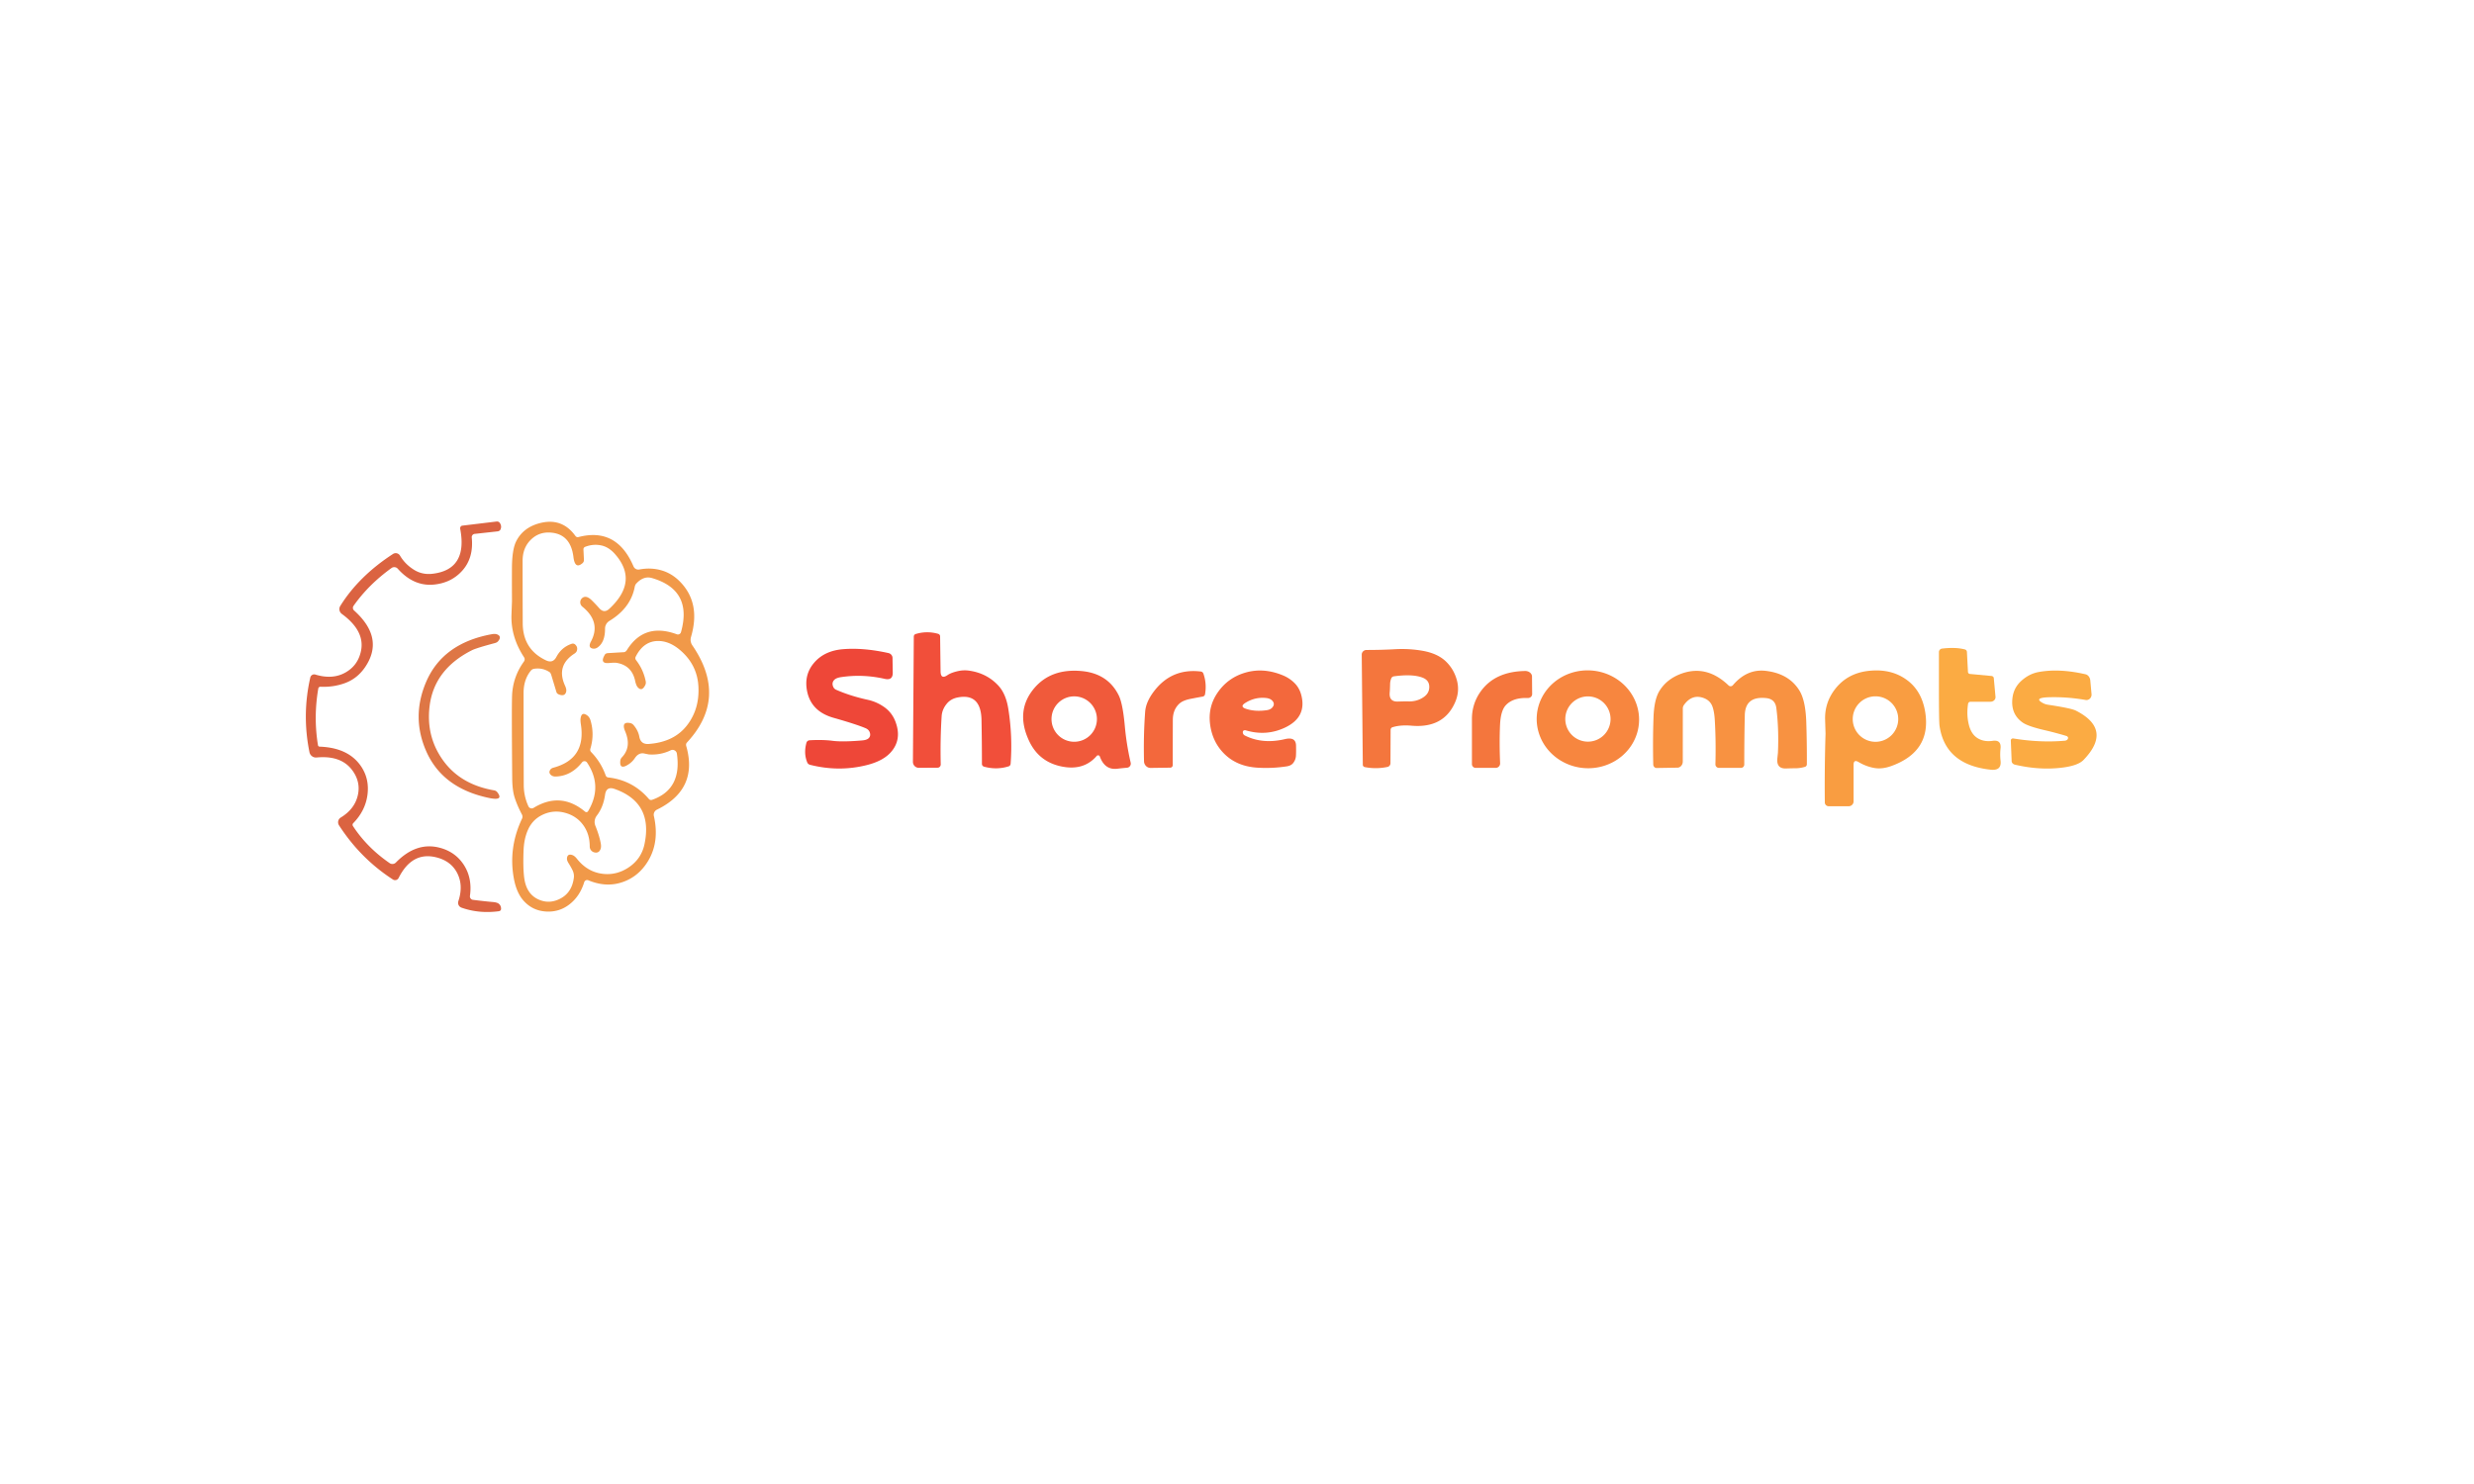 <?xml version="1.0" encoding="UTF-8" standalone="no"?>
<!DOCTYPE svg PUBLIC "-//W3C//DTD SVG 1.1//EN" "http://www.w3.org/Graphics/SVG/1.1/DTD/svg11.dtd">
<svg xmlns="http://www.w3.org/2000/svg" version="1.1" viewBox="0 0 645 387">
<path fill="#db6341" fill-opacity="0.996" d="
  M 82.98 179.55
  Q 81.70 187.04 82.90 194.34
  A 0.44 0.43 85.9 0 0 83.31 194.71
  Q 90.62 194.97 93.93 199.55
  Q 96.40 202.97 95.79 207.38
  Q 95.22 211.46 92.11 214.65
  A 0.62 0.60 -39.4 0 0 92.02 215.42
  Q 95.68 221.02 101.59 225.09
  A 1.27 1.26 -50.3 0 0 103.21 224.93
  Q 108.50 219.52 114.54 221.05
  Q 118.63 222.08 120.87 225.46
  Q 123.17 228.94 122.52 233.63
  A 0.91 0.91 -82.6 0 0 123.31 234.66
  Q 126.19 235.03 128.59 235.24
  Q 129.69 235.34 130.13 235.76
  Q 130.67 236.28 130.63 237.07
  A 0.65 0.58 -3.0 0 1 130.07 237.63
  Q 124.89 238.32 120.32 236.70
  A 1.34 1.34 -70.9 0 1 119.50 235.01
  Q 120.89 230.82 119.12 227.53
  Q 117.46 224.47 113.67 223.56
  Q 107.40 222.05 103.93 228.95
  A 1.04 1.03 -60.2 0 1 102.44 229.36
  Q 93.99 223.90 88.38 215.22
  A 1.45 1.44 57.9 0 1 88.84 213.20
  Q 92.37 211.05 93.24 207.58
  Q 94.10 204.20 92.09 201.22
  Q 89.19 196.90 82.55 197.54
  A 1.73 1.73 81.4 0 1 80.68 196.16
  Q 78.69 186.35 80.90 176.67
  A 1.04 1.04 -75.1 0 1 82.21 175.91
  Q 86.60 177.25 89.91 175.46
  Q 93.26 173.65 94.09 169.87
  Q 95.26 164.58 89.12 160.10
  A 1.56 1.56 34.2 0 1 88.72 158.01
  Q 93.57 150.23 102.47 144.46
  A 1.29 1.29 -31.6 0 1 104.28 144.89
  Q 105.59 147.13 107.95 148.60
  Q 110.12 149.95 112.81 149.62
  Q 121.99 148.51 119.98 137.91
  A 0.71 0.65 81.2 0 1 120.53 137.08
  L 129.49 136.00
  A 0.89 0.87 69.7 0 1 130.32 136.39
  Q 130.86 137.20 130.49 138.06
  A 0.97 0.79 4.8 0 1 129.75 138.57
  L 123.76 139.23
  A 0.86 0.85 -5.7 0 0 122.99 140.16
  Q 123.52 145.43 120.58 148.75
  Q 117.78 151.93 113.30 152.43
  Q 107.91 153.03 103.70 148.31
  A 1.23 1.22 -39.0 0 0 102.06 148.14
  Q 96.07 152.46 92.17 158.00
  A 0.91 0.91 38.4 0 0 92.31 159.20
  Q 100.40 166.45 95.11 174.09
  Q 93.09 177.00 89.89 178.16
  Q 86.90 179.24 83.57 179.09
  A 0.58 0.55 5.7 0 0 82.98 179.55
  Z"
/>
<path fill="#f19949" fill-opacity="0.996" d="
  M 150.80 140.06
  Q 160.78 137.45 165.16 147.70
  A 1.37 1.37 -16.9 0 0 166.68 148.51
  Q 169.87 147.91 172.75 148.83
  Q 175.49 149.70 177.63 152.05
  Q 182.67 157.54 180.15 166.12
  A 2.56 2.56 36.1 0 0 180.49 168.28
  Q 189.90 181.99 179.10 193.63
  A 0.91 0.90 -31.5 0 0 178.89 194.48
  Q 182.16 205.84 171.26 211.15
  A 1.46 1.46 70.9 0 0 170.47 212.78
  Q 172.00 219.57 168.91 224.62
  Q 166.51 228.54 162.44 229.99
  Q 158.11 231.54 153.38 229.56
  A 0.80 0.79 -69.8 0 0 152.31 230.06
  Q 151.20 233.68 148.54 235.78
  Q 145.86 237.91 142.40 237.71
  Q 138.82 237.51 136.47 234.85
  Q 134.68 232.82 133.99 229.21
  Q 132.47 221.15 136.10 213.49
  A 1.22 1.20 43.7 0 0 136.07 212.40
  Q 134.80 209.99 134.13 207.84
  Q 133.57 206.01 133.54 202.97
  Q 133.38 184.96 133.50 181.50
  Q 133.67 176.55 136.60 172.51
  A 0.98 0.98 -43.5 0 0 136.63 171.41
  Q 133.13 166.08 133.35 160.25
  Q 133.48 156.78 133.48 156.73
  Q 133.45 152.42 133.47 148.11
  Q 133.50 143.24 134.61 141.09
  Q 136.44 137.55 140.69 136.44
  Q 146.52 134.90 150.03 139.78
  A 0.73 0.73 -25.0 0 0 150.80 140.06
  Z
  M 145.08 180.51
  L 143.73 176.05
  A 1.38 0.56 81.4 0 0 143.27 175.27
  Q 141.42 174.06 139.23 174.41
  A 1.30 1.27 -73.8 0 0 138.42 174.87
  Q 136.50 177.19 136.50 180.75
  Q 136.50 192.75 136.55 204.75
  Q 136.56 207.63 137.76 210.26
  A 0.94 0.94 62.1 0 0 139.11 210.68
  Q 146.19 206.36 152.54 211.67
  A 0.52 0.52 34.8 0 0 153.33 211.53
  Q 157.19 205.03 153.05 198.86
  A 0.81 0.81 -42.8 0 0 151.74 198.81
  Q 148.92 202.38 144.90 202.50
  Q 144.16 202.53 143.70 202.15
  Q 142.91 201.51 143.49 200.69
  A 1.53 0.93 -0.2 0 1 144.30 200.19
  Q 152.80 197.90 151.45 188.97
  Q 151.29 187.94 151.36 187.40
  Q 151.59 185.55 153.01 186.51
  Q 153.69 186.96 153.96 187.89
  Q 155.04 191.56 153.91 195.27
  A 0.85 0.82 -58.9 0 0 154.10 196.10
  Q 156.67 198.74 157.91 202.22
  A 0.78 0.78 83.9 0 0 158.55 202.74
  Q 164.99 203.46 169.18 208.37
  A 0.75 0.74 60.0 0 0 169.98 208.59
  Q 177.83 205.87 176.47 196.53
  A 1.14 1.14 72.8 0 0 174.84 195.67
  Q 172.24 196.94 169.17 196.74
  Q 169.12 196.74 167.98 196.50
  Q 166.52 196.19 165.51 197.71
  Q 164.84 198.71 163.82 199.36
  Q 161.42 200.91 161.73 198.31
  A 1.71 1.23 -26.9 0 1 162.17 197.46
  Q 164.70 194.78 163.00 190.75
  Q 161.87 188.08 164.32 188.57
  A 1.55 1.50 74.1 0 1 165.15 189.05
  Q 166.39 190.50 166.68 192.12
  Q 167.05 194.16 169.12 194.01
  Q 175.83 193.53 179.23 189.00
  Q 182.37 184.83 182.09 179.10
  Q 181.82 173.54 177.57 169.76
  Q 174.71 167.21 171.73 167.16
  Q 167.81 167.09 165.72 171.29
  A 0.83 0.78 40.1 0 0 165.82 172.14
  Q 167.75 174.62 168.35 177.70
  A 1.54 1.41 54.8 0 1 168.23 178.65
  Q 167.36 180.43 166.28 179.24
  Q 165.85 178.76 165.60 177.60
  Q 164.74 173.49 160.70 172.85
  Q 160.20 172.77 158.80 172.90
  Q 156.22 173.14 157.72 170.68
  A 1.09 0.64 5.8 0 1 158.50 170.32
  L 162.70 170.07
  A 1.20 0.71 -67.4 0 0 163.45 169.51
  Q 167.96 162.28 176.45 165.41
  A 0.83 0.83 17.7 0 0 177.54 164.85
  Q 180.63 153.87 170.00 150.75
  Q 167.79 150.10 165.88 152.19
  A 1.93 1.31 80.5 0 0 165.48 153.06
  Q 164.44 158.55 158.87 161.93
  A 2.36 2.35 -15.8 0 0 157.74 163.94
  Q 157.76 167.45 155.83 168.82
  Q 155.16 169.29 154.46 169.12
  Q 153.24 168.84 154.07 167.29
  Q 156.78 162.21 151.82 158.20
  A 1.46 1.45 46.1 0 1 151.86 155.90
  Q 152.85 155.17 154.24 156.51
  Q 155.24 157.49 156.23 158.61
  Q 157.49 160.04 158.88 158.74
  Q 166.52 151.62 160.43 144.60
  Q 158.83 142.74 156.94 142.28
  Q 154.74 141.75 152.52 142.62
  A 0.72 0.64 78.7 0 0 152.11 143.31
  L 152.24 146.00
  A 1.06 1.04 -22.5 0 1 151.88 146.85
  Q 149.90 148.57 149.50 145.25
  Q 148.79 139.46 143.89 138.92
  Q 140.76 138.57 138.59 140.57
  Q 136.25 142.70 136.25 146.25
  Q 136.25 154.38 136.28 162.50
  Q 136.30 169.36 142.36 172.21
  Q 144.14 173.05 145.06 171.31
  Q 146.39 168.80 149.02 167.90
  A 0.96 0.84 -32.2 0 1 149.91 168.04
  Q 150.71 168.73 150.39 169.72
  A 1.58 0.97 -17.8 0 1 149.76 170.45
  Q 144.91 173.58 147.32 178.83
  Q 147.75 179.77 147.61 180.38
  Q 147.30 181.67 145.78 181.13
  A 1.15 0.76 8.0 0 1 145.08 180.51
  Z
  M 154.93 222.28
  A 1.57 1.57 -82.9 0 1 153.75 220.76
  Q 153.76 217.45 151.98 215.07
  Q 150.24 212.75 147.29 211.96
  Q 144.38 211.17 141.64 212.39
  Q 139.04 213.55 137.80 216.08
  Q 136.63 218.48 136.50 221.75
  Q 136.32 226.49 136.69 229.06
  Q 137.27 233.13 140.34 234.54
  Q 143.20 235.86 146.10 234.33
  Q 149.13 232.74 149.61 228.88
  Q 149.73 227.85 149.22 226.84
  Q 148.74 225.90 148.17 225.00
  Q 147.75 224.32 147.82 223.76
  Q 147.97 222.57 149.21 222.98
  Q 149.80 223.18 150.41 223.95
  Q 153.19 227.46 157.28 227.89
  Q 160.78 228.26 163.86 226.23
  Q 167.17 224.03 168.00 220.25
  Q 170.38 209.33 160.23 205.74
  Q 158.07 204.98 157.75 207.25
  Q 157.29 210.50 155.59 212.70
  A 2.70 2.70 -37.1 0 0 155.22 215.35
  Q 156.25 217.89 156.63 219.96
  Q 156.80 220.91 156.53 221.52
  Q 156.07 222.57 154.93 222.28
  Z"
/>
<path fill="#f14f3a" d="
  M 247.02 176.06
  Q 248.01 175.39 249.80 175.00
  Q 251.26 174.68 252.72 174.90
  Q 257.29 175.57 260.27 178.78
  Q 262.25 180.92 262.87 184.80
  Q 264.02 191.93 263.48 199.18
  A 0.77 0.74 83.9 0 1 262.96 199.85
  Q 259.82 200.83 256.55 199.93
  A 0.75 0.73 7.8 0 1 256.00 199.22
  Q 256.00 193.50 255.89 187.75
  Q 255.75 180.72 249.70 181.88
  Q 247.90 182.23 246.85 183.50
  Q 245.62 184.99 245.50 186.75
  Q 245.11 192.74 245.26 199.33
  A 0.85 0.81 89.0 0 1 244.46 200.20
  L 239.55 200.23
  A 1.55 1.53 -90.0 0 1 238.01 198.67
  L 238.24 166.00
  A 0.69 0.69 -8.6 0 1 238.73 165.34
  Q 241.65 164.46 244.59 165.29
  A 0.72 0.69 8.2 0 1 245.10 165.94
  L 245.22 175.07
  Q 245.25 177.26 247.02 176.06
  Z"
/>
<path fill="#de7645" fill-opacity="0.996" d="
  M 129.63 206.57
  Q 131.46 208.91 127.53 208.10
  Q 115.46 205.59 111.19 196.06
  Q 107.18 187.10 111.06 177.92
  Q 115.38 167.73 128.21 165.39
  Q 129.17 165.21 129.75 165.50
  Q 130.82 166.04 129.89 167.19
  A 1.65 1.19 4.4 0 1 129.07 167.69
  Q 124.20 168.99 123.06 169.56
  Q 113.17 174.54 112.00 184.17
  Q 111.05 191.95 115.40 198.13
  Q 119.94 204.58 128.83 206.11
  A 1.37 1.19 -11.0 0 1 129.63 206.57
  Z"
/>
<path fill="#fbab43" d="
  M 513.56 175.75
  L 519.19 176.28
  A 0.68 0.58 0.4 0 1 519.80 176.81
  L 520.25 181.70
  A 1.29 1.18 -2.6 0 1 518.96 183.00
  L 513.74 183.00
  A 0.65 0.65 4.7 0 0 513.10 183.54
  Q 512.64 186.51 513.34 189.14
  Q 513.93 191.37 515.40 192.38
  Q 517.09 193.54 519.49 193.20
  Q 521.82 192.86 521.56 195.21
  Q 521.39 196.81 521.57 198.40
  Q 521.87 201.04 518.98 200.72
  Q 507.14 199.44 505.66 189.30
  Q 505.50 188.22 505.50 179.69
  Q 505.50 175.02 505.50 170.05
  A 0.92 0.92 -3.5 0 1 506.31 169.14
  Q 509.84 168.72 512.27 169.36
  A 0.71 0.70 6.1 0 1 512.80 170.01
  L 513.07 175.20
  A 0.58 0.53 -89.0 0 0 513.56 175.75
  Z"
/>
<path fill="#ee4738" d="
  M 217.06 193.19
  Q 219.67 193.53 224.79 193.09
  Q 226.06 192.98 226.53 192.45
  Q 227.11 191.79 226.69 190.83
  Q 226.41 190.21 225.62 189.88
  Q 223.12 188.84 217.31 187.19
  Q 211.43 185.52 210.40 180.15
  Q 209.60 175.96 212.21 172.88
  Q 214.89 169.71 219.73 169.30
  Q 225.04 168.85 231.61 170.30
  A 1.37 1.30 5.9 0 1 232.69 171.56
  L 232.75 175.39
  Q 232.79 177.52 230.65 177.03
  Q 224.89 175.73 219.23 176.59
  Q 217.96 176.78 217.45 177.36
  Q 216.74 178.17 217.31 179.27
  A 1.57 1.16 4.7 0 0 218.02 179.89
  Q 221.69 181.50 226.25 182.50
  Q 228.65 183.03 230.65 184.48
  Q 232.59 185.90 233.46 188.21
  Q 235.20 192.83 232.27 196.15
  Q 230.23 198.46 225.94 199.53
  Q 218.66 201.35 211.17 199.44
  A 1.06 1.03 -3.8 0 1 210.47 198.85
  Q 209.48 196.49 210.25 193.70
  A 0.90 0.89 5.9 0 1 211.06 193.05
  Q 214.54 192.86 217.06 193.19
  Z"
/>
<path fill="#f4763d" d="
  M 362.55 190.31
  L 362.51 199.04
  A 1.00 0.98 84.6 0 1 361.73 200.00
  Q 358.77 200.62 355.80 200.04
  A 0.62 0.61 5.8 0 1 355.30 199.44
  L 355.02 170.73
  A 1.24 1.21 -0.5 0 1 356.26 169.50
  Q 360.25 169.50 363.74 169.30
  Q 367.33 169.10 370.81 169.70
  Q 374.87 170.40 377.07 172.60
  Q 379.19 174.71 379.90 177.69
  Q 380.55 180.45 379.35 183.18
  Q 376.37 189.97 368.00 189.25
  Q 365.12 189.00 363.04 189.65
  A 0.69 0.69 -8.6 0 0 362.55 190.31
  Z
  M 372.62 179.39
  Q 372.76 177.41 370.81 176.69
  Q 368.20 175.72 363.43 176.37
  A 0.92 0.85 6.4 0 0 362.72 176.89
  Q 362.42 177.65 362.41 178.47
  Q 362.38 179.87 362.32 180.52
  Q 362.07 183.02 364.40 182.95
  Q 366.55 182.89 367.09 182.91
  Q 369.40 183.01 371.19 181.77
  Q 372.52 180.85 372.62 179.39
  Z"
/>
<path fill="#f3683c" d="
  M 324.61 191.84
  Q 329.20 194.12 335.00 192.75
  Q 337.83 192.08 337.89 194.41
  Q 337.93 196.08 337.87 197.09
  Q 337.80 198.16 337.14 198.99
  Q 336.60 199.68 335.46 199.85
  Q 331.64 200.44 327.75 200.19
  Q 322.24 199.83 318.89 196.28
  Q 316.09 193.31 315.50 188.99
  Q 314.87 184.41 317.40 180.69
  Q 320.10 176.71 324.77 175.38
  Q 329.43 174.05 334.42 176.10
  Q 336.21 176.83 337.52 178.15
  Q 338.78 179.41 339.27 181.30
  Q 340.74 187.05 335.00 189.75
  Q 330.12 192.05 324.79 190.46
  A 0.63 0.48 16.8 0 0 324.05 190.74
  Q 323.95 191.07 324.13 191.41
  Q 324.26 191.67 324.61 191.84
  Z
  M 330.12 182.03
  Q 327.26 181.71 324.74 183.26
  Q 323.05 184.29 324.94 184.88
  Q 327.32 185.64 330.29 185.20
  Q 331.19 185.06 331.66 184.55
  Q 332.47 183.67 331.78 182.82
  Q 331.25 182.16 330.12 182.03
  Z"
/>
<path fill="#f4763d" d="
  M 386.06 180.28
  Q 389.78 175.11 397.61 174.98
  A 1.77 1.46 -0.7 0 1 399.41 176.42
  L 399.45 181.01
  A 1.10 1.02 1.1 0 1 398.31 182.03
  Q 394.48 181.89 392.60 183.89
  Q 391.25 185.32 391.08 189.00
  Q 390.87 193.76 391.10 199.04
  A 1.16 1.16 88.8 0 1 389.94 200.25
  L 384.73 200.25
  A 0.98 0.98 0.1 0 1 383.75 199.27
  Q 383.75 192.75 383.75 187.50
  Q 383.75 183.49 386.06 180.28
  Z"
/>
<path fill="#f89241" d="
  M 444.19 182.04
  Q 441.14 180.91 439.03 183.84
  A 1.57 1.48 -28.3 0 0 438.73 184.74
  L 438.72 198.58
  A 1.61 1.41 89.5 0 1 437.34 200.19
  L 431.89 200.28
  A 0.94 0.86 88.7 0 1 431.02 199.37
  Q 430.88 192.90 431.09 187.09
  Q 431.25 182.44 432.63 180.19
  Q 434.60 176.97 438.57 175.60
  Q 445.05 173.37 450.65 178.74
  A 0.77 0.77 -47.4 0 0 451.78 178.69
  Q 455.44 174.39 460.31 174.94
  Q 466.33 175.63 469.08 180.00
  Q 470.74 182.62 470.92 188.35
  Q 471.10 193.83 471.07 199.32
  A 0.70 0.67 82.6 0 1 470.59 199.97
  Q 469.28 200.37 467.90 200.35
  Q 467.69 200.34 465.59 200.40
  Q 463.09 200.47 463.38 197.73
  Q 463.53 196.35 463.53 196.26
  Q 463.80 190.03 463.11 184.64
  Q 462.81 182.28 460.45 182.05
  Q 455.00 181.49 454.89 186.50
  Q 454.75 192.62 454.75 199.38
  A 0.87 0.87 45.0 0 1 453.88 200.25
  L 448.15 200.25
  A 0.92 0.91 0.9 0 1 447.23 199.31
  Q 447.39 193.09 447.06 187.69
  Q 446.94 185.65 446.47 184.30
  Q 445.90 182.68 444.19 182.04
  Z"
/>
<path fill="#f99d41" d="
  M 478.44 179.69
  Q 481.60 175.62 487.00 174.97
  Q 493.08 174.24 497.29 177.43
  Q 501.12 180.33 501.95 185.88
  Q 503.48 196.03 493.04 199.78
  Q 490.72 200.61 488.75 200.29
  Q 486.58 199.93 484.55 198.73
  Q 483.25 197.96 483.25 199.47
  L 483.25 208.98
  A 1.27 1.27 -90.0 0 1 481.98 210.25
  L 476.75 210.25
  A 1.00 1.00 89.7 0 1 475.75 209.26
  Q 475.66 200.29 475.94 191.33
  Q 475.94 191.25 475.83 187.69
  Q 475.69 183.23 478.44 179.69
  Z
  M 494.89 187.52
  A 5.93 5.93 0.0 0 0 488.96 181.59
  A 5.93 5.93 0.0 0 0 483.03 187.52
  A 5.93 5.93 0.0 0 0 488.96 193.45
  A 5.93 5.93 0.0 0 0 494.89 187.52
  Z"
/>
<path fill="#fbab43" d="
  M 538.71 191.92
  Q 535.84 191.06 532.91 190.38
  Q 528.72 189.40 527.33 188.43
  Q 524.13 186.18 524.68 181.95
  Q 525.01 179.37 526.92 177.61
  Q 528.96 175.72 531.50 175.25
  Q 536.89 174.26 543.73 175.84
  A 1.91 1.57 -87.9 0 1 544.97 177.47
  L 545.29 181.01
  A 1.41 1.33 -88.1 0 1 543.75 182.54
  Q 539.04 181.72 534.50 181.82
  Q 529.92 181.91 532.65 183.37
  Q 533.23 183.68 534.04 183.80
  Q 539.95 184.69 541.19 185.31
  Q 550.90 190.23 543.19 198.19
  Q 541.72 199.70 537.49 200.20
  Q 531.66 200.90 525.31 199.41
  A 1.10 0.95 6.5 0 1 524.46 198.49
  L 524.24 193.11
  A 0.57 0.53 4.1 0 1 524.90 192.58
  Q 531.88 193.72 538.24 193.17
  Q 539.00 193.11 539.16 192.56
  A 0.61 0.49 16.0 0 0 538.71 191.92
  Z"
/>
<path fill="#f05a3b" d="
  M 285.92 197.14
  Q 282.58 201.00 276.96 199.92
  Q 270.90 198.77 268.30 193.23
  Q 264.65 185.46 269.56 179.56
  Q 273.98 174.26 282.00 175.00
  Q 288.87 175.64 291.69 181.39
  Q 292.72 183.50 293.25 189.32
  Q 293.68 194.12 294.78 198.90
  A 1.07 1.07 -8.7 0 1 293.81 200.21
  Q 292.72 200.30 291.28 200.47
  Q 288.04 200.86 286.74 197.29
  A 0.48 0.48 -34.6 0 0 285.92 197.14
  Z
  M 285.98 187.52
  A 5.92 5.92 0.0 0 0 280.06 181.60
  A 5.92 5.92 0.0 0 0 274.14 187.52
  A 5.92 5.92 0.0 0 0 280.06 193.44
  A 5.92 5.92 0.0 0 0 285.98 187.52
  Z"
/>
<path fill="#f3683c" d="
  M 300.93 180.18
  Q 305.53 174.21 313.07 175.12
  A 0.82 0.81 83.5 0 1 313.74 175.66
  Q 314.66 178.29 314.16 181.08
  A 0.74 0.71 -0.2 0 1 313.57 181.65
  Q 311.97 181.94 310.39 182.25
  Q 308.41 182.64 307.48 183.49
  Q 305.77 185.06 305.77 187.75
  Q 305.75 193.63 305.75 199.52
  A 0.67 0.65 89.6 0 1 305.11 200.19
  L 299.99 200.26
  A 1.76 1.71 88.8 0 1 298.26 198.55
  Q 298.09 191.77 298.56 185.56
  Q 298.76 183.00 300.93 180.18
  Z"
/>
<path fill="#f7863f" d="
  M 427.298 188.511
  A 13.35 12.76 4.0 0 1 413.09 200.309
  A 13.35 12.76 4.0 0 1 400.663 186.649
  A 13.35 12.76 4.0 0 1 414.87 174.851
  A 13.35 12.76 4.0 0 1 427.298 188.511
  Z
  M 419.89 187.51
  A 5.90 5.90 0.0 0 0 413.99 181.61
  A 5.90 5.90 0.0 0 0 408.09 187.51
  A 5.90 5.90 0.0 0 0 413.99 193.41
  A 5.90 5.90 0.0 0 0 419.89 187.51
  Z"
/>
</svg>
